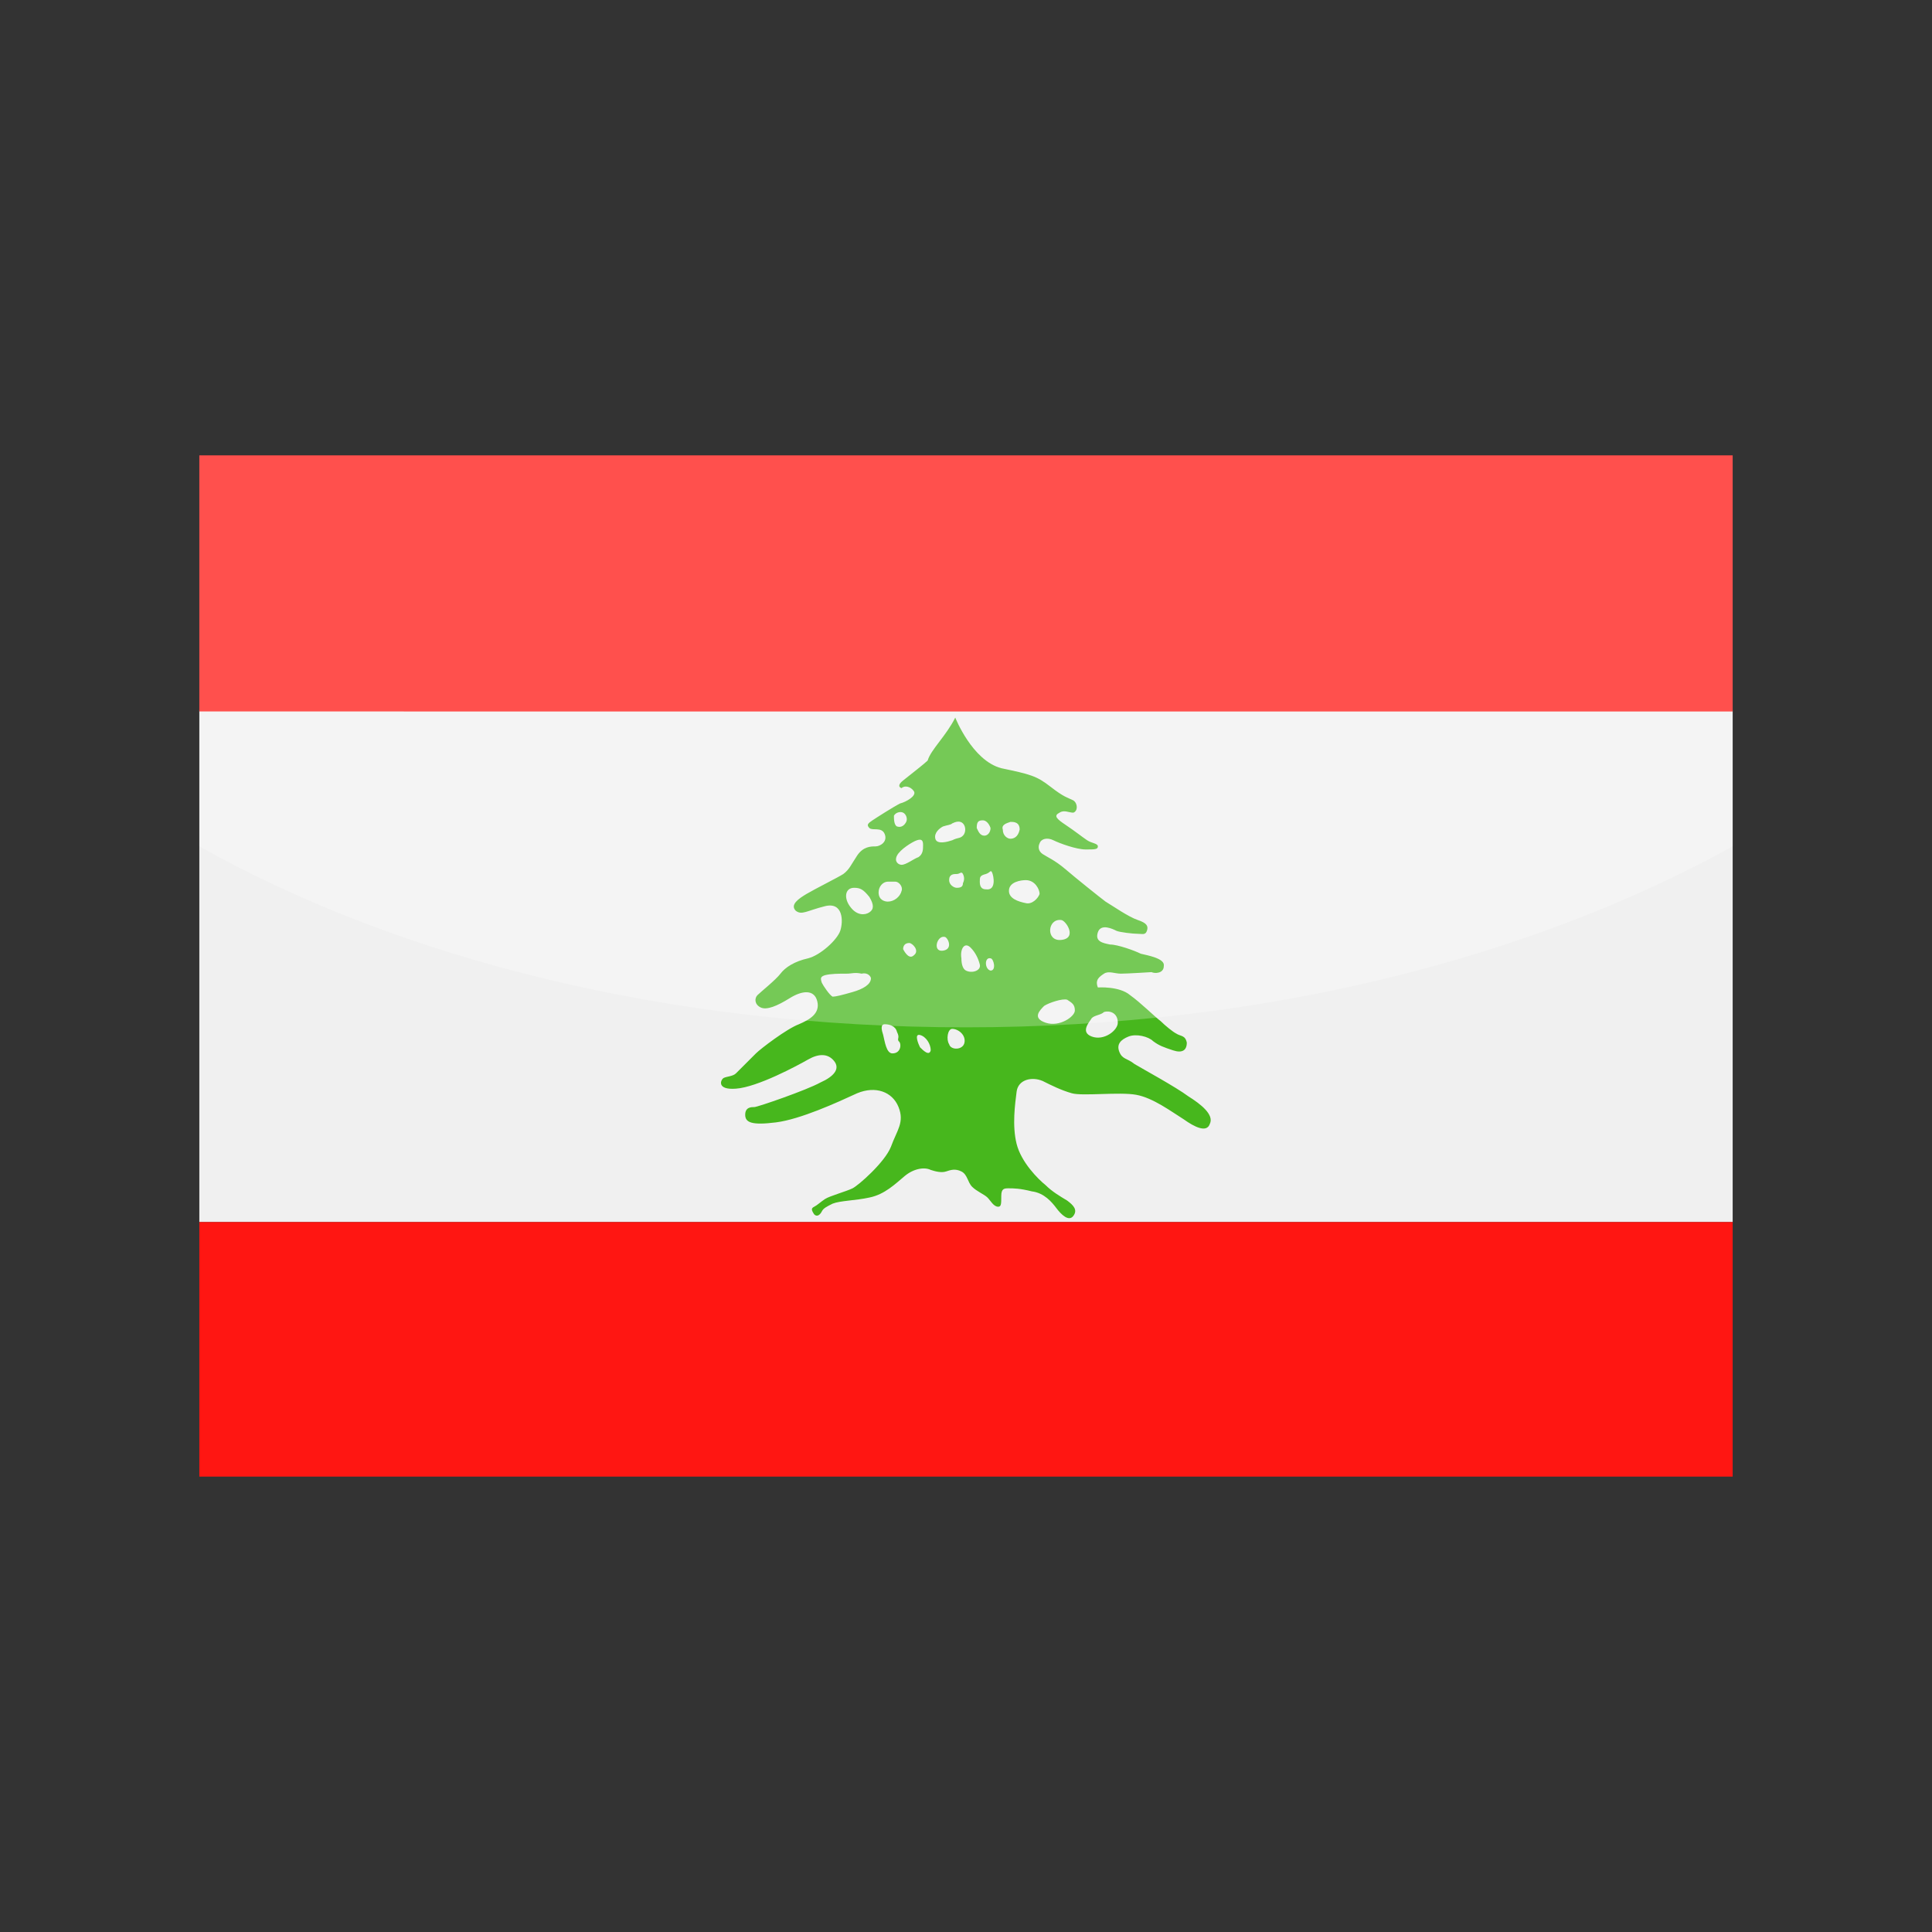<?xml version="1.0" encoding="utf-8"?>
<!-- Generator: Adobe Illustrator 24.3.0, SVG Export Plug-In . SVG Version: 6.00 Build 0)  -->
<svg version="1.1" id="Layer_1" xmlns="http://www.w3.org/2000/svg" xmlns:xlink="http://www.w3.org/1999/xlink" x="0px" y="0px"
	 viewBox="0 0 126 126" enable-background="new 0 0 126 126" xml:space="preserve">
<rect x="0" y="0" width="126" height="126" fill="#333333" stroke="none"/>
<g>
	<g>
		<g>
			<polygon fill-rule="evenodd" clip-rule="evenodd" fill="#F0F0F0" points="13,79.7 113,79.7 113,46.3 13,46.3 13,79.7 			"/>
			<path fill-rule="evenodd" clip-rule="evenodd" fill="#47B71D" d="M62.3,46.8c0,0,1.1,2.8,3,3.3c1.9,0.4,2.3,0.5,3.2,1.2
				c0.9,0.7,1.1,0.7,1.5,0.9c0.3,0.2,0.3,0.7,0,0.8c-0.3,0-0.6-0.2-0.9,0c-0.4,0.2-0.2,0.4,0.4,0.8c0.6,0.4,1.1,0.8,1.4,1
				c0.3,0.2,0.7,0.2,0.7,0.4c0,0.2-0.2,0.2-0.8,0.2c-0.6,0-1.7-0.4-2.1-0.6c-0.4-0.2-0.8-0.1-0.9,0.2c-0.1,0.2-0.1,0.5,0.2,0.7
				c0.3,0.2,0.8,0.4,1.5,1c0.7,0.6,2.2,1.8,2.6,2.1c0.5,0.3,1.5,1,2.1,1.2c0.6,0.2,0.7,0.4,0.6,0.7c-0.1,0.3-0.3,0.2-0.6,0.2
				c-0.3,0-1.2-0.1-1.4-0.2c-0.2-0.1-1-0.5-1.2,0.1c-0.2,0.6,0.3,0.7,0.8,0.8c0.5,0,1.6,0.4,2,0.6c0.4,0.1,1.6,0.3,1.5,0.8
				c0,0.5-0.6,0.5-0.8,0.4c0,0-1.6,0.1-2,0.1c-0.4,0-0.8-0.2-1.1,0s-0.6,0.4-0.4,0.9c0,0,1.4-0.1,2.1,0.5c0.7,0.5,1.6,1.4,2,1.7
				c0.3,0.3,0.8,0.7,1,0.8c0.3,0.2,0.6,0.1,0.7,0.6c0,0.5-0.3,0.7-0.9,0.5c-0.6-0.2-0.9-0.3-1.3-0.6c-0.3-0.3-1.1-0.5-1.6-0.3
				c-0.5,0.2-0.8,0.5-0.6,1c0.2,0.5,0.5,0.4,1,0.8c0.5,0.3,2.7,1.5,3.5,2.1c0.8,0.5,1.7,1.2,1.4,1.8c-0.2,0.6-1,0.2-1.7-0.3
				c-0.8-0.5-2-1.4-3.1-1.6c-1.1-0.2-3.5,0.1-4.2-0.1c-0.7-0.2-1.3-0.5-1.9-0.8c-0.7-0.3-1.6-0.1-1.7,0.7c-0.1,0.8-0.3,2.2,0,3.4
				c0.3,1.2,1.4,2.3,1.9,2.7c0.4,0.4,0.9,0.7,1.4,1c0.4,0.3,0.7,0.6,0.4,1c-0.3,0.4-0.8-0.1-1.1-0.5c-0.3-0.4-0.8-1-1.6-1.1
				c-0.8-0.2-1.2-0.2-1.5-0.2c-0.3,0-0.5,0-0.5,0.5c0,0.5,0,0.7-0.2,0.7c-0.3,0-0.5-0.4-0.7-0.6c-0.2-0.2-0.7-0.4-1-0.7
				c-0.3-0.3-0.3-0.8-0.7-1c-0.4-0.2-0.7-0.1-1,0c-0.3,0.1-0.7,0-1-0.1c-0.4-0.2-1.1-0.1-1.7,0.4c-0.6,0.5-1.3,1.2-2.3,1.4
				c-0.9,0.2-1.9,0.2-2.4,0.4c-0.4,0.2-0.6,0.3-0.7,0.5c-0.1,0.2-0.3,0.4-0.5,0.2c-0.2-0.3-0.2-0.4,0-0.5c0.2-0.1,0.4-0.3,0.7-0.5
				c0.3-0.2,1.4-0.5,1.8-0.7c0.4-0.2,2.1-1.7,2.5-2.7c0.4-1.1,0.9-1.6,0.5-2.6c-0.4-1-1.5-1.4-2.7-0.9c-1.3,0.6-3.7,1.7-5.3,1.9
				c-1.6,0.2-2,0-2-0.5c0-0.5,0.4-0.5,0.6-0.5c0.2,0,3.4-1.1,4.3-1.6c0.9-0.4,1.3-0.9,0.9-1.4c-0.4-0.5-1-0.5-1.7-0.1
				s-3.3,1.8-4.7,1.9c-1.3,0.1-1-0.6-0.8-0.7c0.2-0.1,0.6-0.1,0.8-0.3c0.2-0.2,1-1,1.3-1.3c0.3-0.3,2-1.6,2.8-1.9
				c0.7-0.3,1.4-0.7,1.2-1.5c-0.2-0.8-1-0.7-1.8-0.2c-0.8,0.5-1.5,0.8-1.9,0.6c-0.4-0.2-0.4-0.6-0.2-0.8c0.2-0.2,1.2-1,1.5-1.4
				c0.3-0.4,0.9-0.8,1.8-1c0.8-0.2,1.9-1.2,2.1-1.8c0.2-0.6,0.2-1.9-1-1.6s-1.5,0.6-1.9,0.3c-0.4-0.4,0.2-0.8,0.7-1.1
				c0.5-0.3,2.1-1.1,2.4-1.3c0.4-0.3,0.5-0.6,0.9-1.2c0.4-0.6,0.9-0.6,1.2-0.6c0.3,0,0.8-0.3,0.6-0.8c-0.2-0.5-0.8-0.2-1-0.4
				c-0.2-0.2-0.1-0.3,0.2-0.5c0.3-0.2,1.4-0.9,1.8-1.1c0.4-0.1,1.1-0.5,0.9-0.8c-0.2-0.3-0.6-0.4-0.8-0.2c0,0-0.4-0.1,0.1-0.5
				c0.5-0.4,1.4-1.1,1.6-1.3C60.7,48.9,61.7,48,62.3,46.8L62.3,46.8z M58.3,53.2c0,0.2,0,0.6,0.2,0.7c0.3,0.1,0.5-0.1,0.6-0.3
				c0.1-0.2,0-0.5-0.2-0.6C58.7,52.9,58.4,53,58.3,53.2L58.3,53.2z M62.1,67.1c0.4,0,0.9,0.4,0.8,0.9c-0.1,0.5-0.9,0.5-1,0.1
				C61.7,67.8,61.8,67.1,62.1,67.1L62.1,67.1z M60,67.5c0.4,0.1,0.7,0.6,0.7,1c-0.1,0.4-0.5,0-0.7-0.2C59.9,68.1,59.6,67.4,60,67.5
				L60,67.5z M58.2,68.7c-0.4,0-0.5-0.8-0.6-1.2c-0.1-0.3-0.2-0.7,0.1-0.7c0.3,0,0.7,0.1,0.8,0.5c0.2,0.4,0,0.4,0.1,0.6
				C58.8,68,58.8,68.7,58.2,68.7L58.2,68.7z M56.8,63.8c0,0.4-0.5,0.7-1.2,0.9c-0.7,0.2-1.1,0.3-1.3,0.3c-0.2-0.1-0.6-0.7-0.7-0.9
				c-0.1-0.3-0.1-0.4,0.2-0.5c0.4-0.1,0.9-0.1,1.4-0.1c0.4,0,0.5-0.1,1,0C56.6,63.4,56.8,63.7,56.8,63.8L56.8,63.8z M72.9,66.7
				c0,0.5-0.9,1.2-1.7,0.9c-0.8-0.3-0.1-1,0-1.2c0.2-0.2,0.6-0.2,0.8-0.4C72.3,65.9,72.9,66,72.9,66.7L72.9,66.7z M70.1,65.9
				c0,0.4-1,1.1-1.9,0.8s-0.4-0.8-0.1-1.1c0.3-0.2,1.2-0.5,1.5-0.4C69.9,65.4,70.1,65.5,70.1,65.9L70.1,65.9z M69.2,60
				c0.3,0,1.1,1.2,0,1.3C68.2,61.4,68.3,59.9,69.2,60L69.2,60z M64.6,62.5c0.2,0,0.4,0.8,0,0.8C64.2,63.2,64.2,62.4,64.6,62.5
				L64.6,62.5z M63.3,61.8c0.3,0.3,0.5,0.7,0.6,1.1s-0.5,0.6-0.9,0.4c-0.2-0.1-0.3-0.4-0.3-0.8C62.6,61.9,62.9,61.4,63.3,61.8
				L63.3,61.8z M61.6,61.1c0.2,0,0.6,0.8-0.1,0.9C60.8,62.1,61.1,61,61.6,61.1L61.6,61.1z M59.3,61.5c0.2,0,0.7,0.5,0.3,0.8
				c-0.3,0.3-0.6-0.2-0.7-0.4C58.9,61.7,59,61.5,59.3,61.5L59.3,61.5z M55.7,57.9c0.4,0,0.6,0.1,1,0.6c0.3,0.5,0.3,0.8,0,1
				c-0.3,0.2-0.8,0.2-1.2-0.3C55,58.6,55.1,57.9,55.7,57.9L55.7,57.9z M57.9,58.8c-0.2,0-0.6-0.1-0.6-0.6c0-0.4,0.3-0.7,0.6-0.7
				c0.3,0,0.3,0,0.5,0c0.2,0,0.5,0.3,0.4,0.6C58.7,58.5,58.3,58.8,57.9,58.8L57.9,58.8z M58.8,56.4c-0.2,0-0.5-0.2-0.3-0.6
				c0.2-0.4,1-0.9,1.3-1c0.3-0.1,0.4,0,0.4,0.3c0,0.3,0,0.6-0.3,0.8C59.6,56,59.1,56.4,58.8,56.4L58.8,56.4z M62.4,57.9
				c-0.2,0-0.5-0.2-0.5-0.5c0-0.4,0.3-0.4,0.5-0.4c0.2,0,0.3-0.2,0.4,0c0.1,0.2,0.1,0.4,0,0.6C62.8,57.8,62.7,57.9,62.4,57.9
				L62.4,57.9z M64.3,58c-0.3,0-0.4-0.2-0.4-0.5c0-0.3,0-0.4,0.4-0.5c0.3-0.1,0.3-0.3,0.4-0.1C64.8,57.1,65,58.1,64.3,58L64.3,58z
				 M66.9,57.4c0.6,0,0.9,0.6,0.9,0.9c-0.1,0.3-0.5,0.7-0.9,0.6c-0.5-0.1-1.1-0.3-1.1-0.8C65.8,57.5,66.6,57.4,66.9,57.4L66.9,57.4z
				 M65.9,53.6c0.2,0,0.6,0,0.6,0.5c-0.1,0.5-0.4,0.6-0.6,0.6c-0.2,0-0.5-0.2-0.5-0.6C65.3,53.8,65.6,53.7,65.9,53.6L65.9,53.6z
				 M64.1,53.5c0.2,0,0.4,0.2,0.5,0.5c0,0.3-0.2,0.5-0.4,0.5c-0.3,0-0.4-0.3-0.5-0.5C63.7,53.6,63.8,53.5,64.1,53.5L64.1,53.5z
				 M62.1,53.7c0.2-0.1,0.5-0.2,0.7,0c0.2,0.2,0.2,0.6,0,0.8c-0.2,0.2-0.3,0.1-0.7,0.3c-0.3,0.1-1,0.3-1.1-0.1
				c-0.1-0.4,0.3-0.7,0.5-0.8C61.8,53.8,62,53.8,62.1,53.7L62.1,53.7z"/>
			<path fill-rule="evenodd" clip-rule="evenodd" fill="#FF1612" d="M13,96.3h100V79.7H13V96.3L13,96.3z M113,46.3V29.7H13v16.7H113
				L113,46.3z"/>
		</g>
	</g>
	<path opacity="0.25" fill="#FFFFFF" d="M13,29.7v25.5C26.2,62.6,43.7,67,63,67c19.3,0,36.8-4.5,50-11.8V29.7H13z"/>
</g>
</svg>
